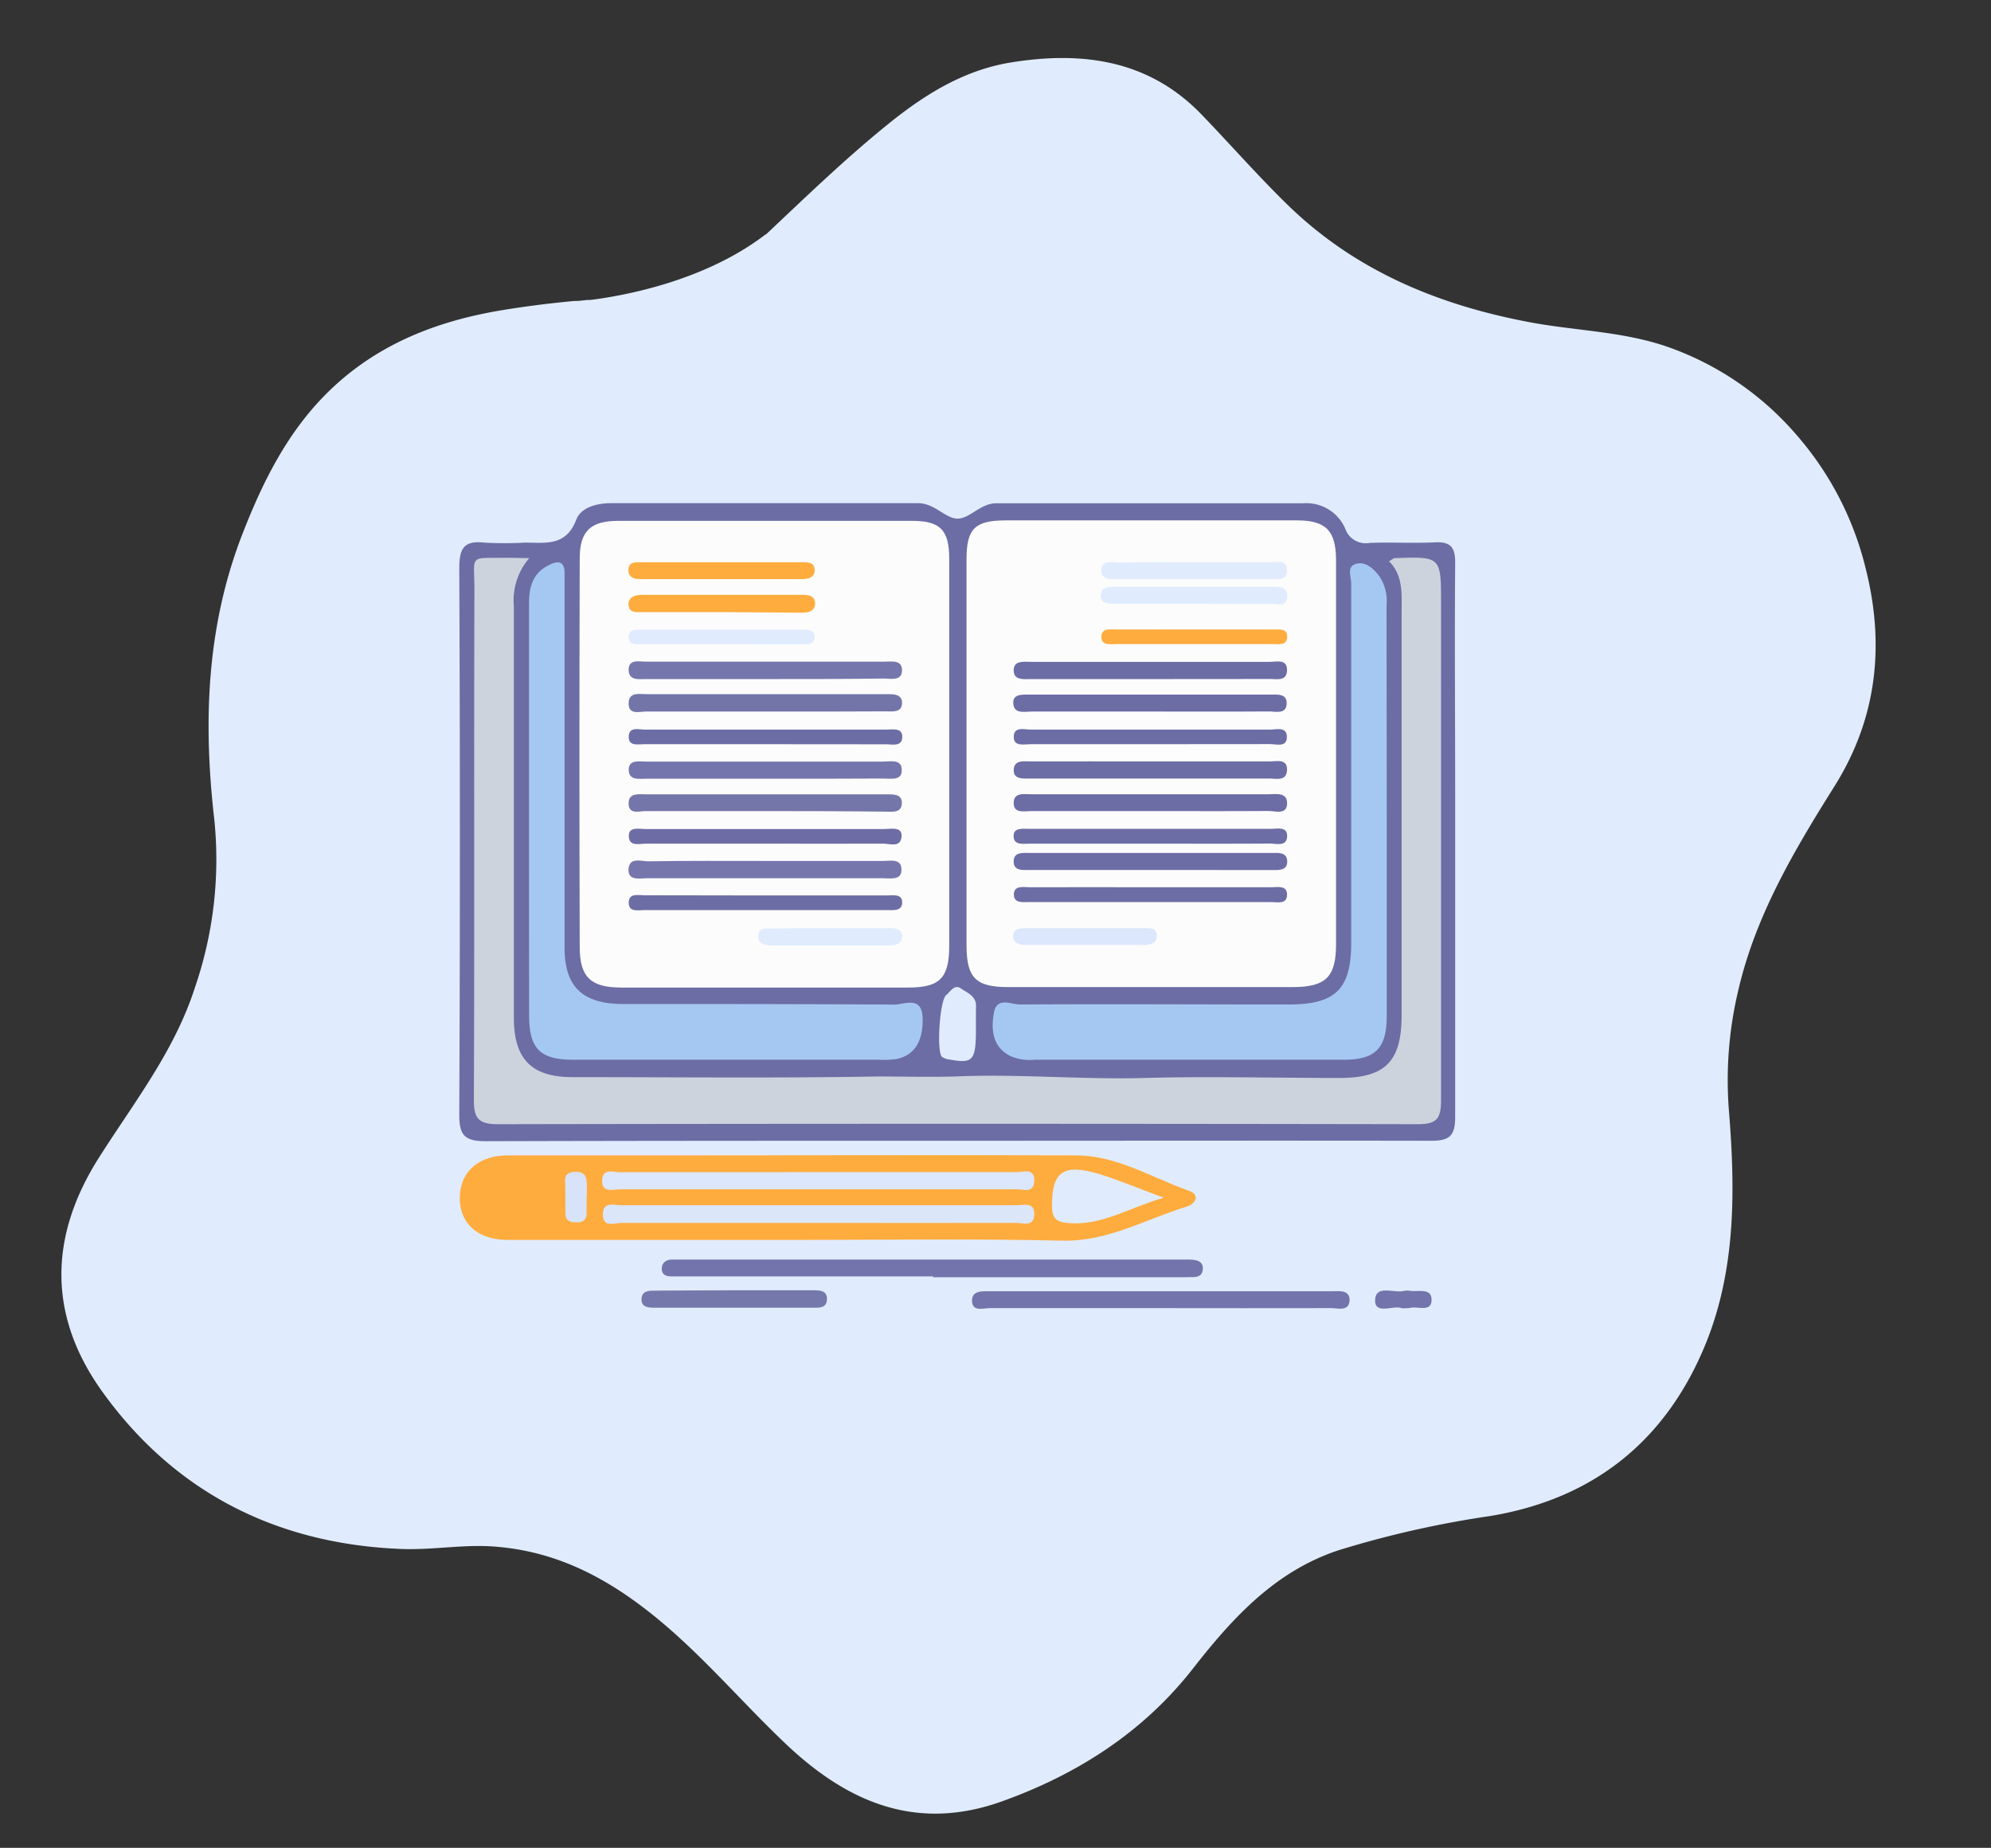 <svg id="Layer_1" data-name="Layer 1" xmlns="http://www.w3.org/2000/svg" viewBox="0 0 214.07 198.64"><rect x="0" y="0" width="214.07" height="198.64" fill="#333333" stroke="none"/><defs><style>.cls-1{fill:#e0ecfe;}.cls-2{fill:#6c6da5;}.cls-3{fill:#ffac3e;}.cls-4{fill:#7374ab;}.cls-5{fill:#7578aa;}.cls-6{fill:#fcfcfc;}.cls-7{fill:#ccd3dd;}.cls-8{fill:#a5c8f2;}.cls-9{fill:#dce7fd;}.cls-10{fill:#dbe6f8;}.cls-11{fill:#d8e3f9;}.cls-12{fill:#7476ac;}.cls-13{fill:#7375a8;}.cls-14{fill:#7476a9;}.cls-15{fill:#7676ad;}.cls-16{fill:#7475ac;}.cls-17{fill:#6d6ca4;}.cls-18{fill:#6c6da4;}</style></defs><title>pngtree-writing-novel-book-story-blue-icon-on-abstract-cloud-backgrou-png-image_1652334</title><path class="cls-1" d="M197.26,84.49c-4.33,6.9-8.5,13.9-10.37,22a41.68,41.68,0,0,0-1,12.88c.68,8.45.78,17-2.49,25.07-4.25,10.43-12.06,16.71-23.24,18.54a108,108,0,0,0-16.21,3.66c-6.8,2.24-11.37,7.21-15.67,12.71-5.32,6.81-12.39,11.37-20.54,14.29-9.22,3.31-16.65.1-23.28-6.2-4.92-4.67-9.29-9.93-14.65-14.14-4.74-3.73-9.86-6.41-16.11-7-3.6-.37-7,.35-10.58.21-13.38-.53-24.27-6.08-32-16.74-5.77-7.92-6.11-16.48-.46-25.36,3.75-5.9,8.12-11.46,10.29-18.23a42.32,42.32,0,0,0,2.1-18c-1.19-10.3-.9-20.51,2.89-30.45,2.31-6,5.11-11.66,9.87-16.1,5.11-4.77,11.33-7.15,18.14-8.28,2.61-.43,5.24-.76,7.86-1h.14l.22,0,.95-.1.26,0,.45-.05c3.79-.51,12.14-2.13,18.48-7l.05,0c4.42-4.16,8.77-8.38,13.53-12.18,3.87-3.08,8-5.55,12.89-6.32,7.53-1.2,14.67-.3,20.35,5.55,3.2,3.31,6.23,6.79,9.55,10,7.14,6.85,15.86,10.48,25.49,12.33,5.11,1,10.38,1,15.37,2.79a32.48,32.48,0,0,1,13.6,9.36,34.05,34.05,0,0,1,7.46,14.4C202.62,69.13,201.91,77.07,197.26,84.49Z"/><path class="cls-1" d="M63.05,32.05l-.95.1Z"/><path class="cls-2" d="M103,122.63c-16.92,0-33.84,0-50.75.05-2.24,0-2.88-.59-2.87-2.84q.13-29.37,0-58.76c0-2.08.47-3,2.68-2.75a39.78,39.78,0,0,0,4.37,0c2.22,0,4.43.43,5.53-2.47.5-1.32,2.2-1.77,3.77-1.77,11,0,22,0,33,0,1.8,0,3,1.75,4.32,1.66s2.4-1.66,4.1-1.65c11,0,22,0,33,0a4.55,4.55,0,0,1,4.49,2.73,2.33,2.33,0,0,0,2.63,1.53c2.34-.09,4.7.06,7-.06,1.73-.09,2.21.57,2.19,2.24-.07,8.34,0,16.68,0,25,0,11.5,0,23,0,34.49,0,2-.53,2.61-2.58,2.6C137,122.6,120,122.63,103,122.63Z"/><path class="cls-3" d="M85.36,133.29c-10.27,0-20.53,0-30.8,0-3.38,0-5.36-2-5.1-5,.22-2.49,2.12-4.07,5.11-4.09,6.47,0,12.94,0,19.4,0,13.91,0,27.82-.05,41.72,0,4.39,0,8.15,2.4,12.15,3.81,1.26.44.68,1.41-.19,1.68-4.44,1.35-8.51,3.79-13.43,3.68C104.61,133.15,95,133.29,85.36,133.29Z"/><path class="cls-4" d="M100.32,137.21H74.09c-.64,0-1.29,0-1.94,0s-1-.27-1-.81c0-.71.51-1,1.12-1s1,0,1.45,0H127.6c.73,0,1.69,0,1.73.9,0,1.21-1.06.95-1.81,1h-27.2Z"/><path class="cls-4" d="M124.63,140.62c-6.06,0-12.12,0-18.18,0-.71,0-1.9.43-1.94-.76s1.2-1.05,2-1.05q18.3,0,36.6,0c.78,0,1.93-.2,2,.86,0,1.37-1.25.95-2,.95C136.91,140.64,130.77,140.62,124.63,140.62Z"/><path class="cls-5" d="M78.94,138.7H87.4c.73,0,1.59,0,1.51,1.05-.07.88-.85.83-1.49.83H70.5c-.73,0-1.6,0-1.52-1,.07-.86.85-.84,1.5-.84Z"/><path class="cls-4" d="M150.7,140.63c-.85-.35-2.82.72-2.85-.79,0-1.82,2-.79,3.1-1.07a2.17,2.17,0,0,1,.72,0c.88.1,2.29-.33,2.25,1s-1.5.61-2.32.83A4.21,4.21,0,0,1,150.7,140.63Z"/><path class="cls-6" d="M102.06,81q0,10.32,0,20.64c0,3.5-1,4.52-4.41,4.52q-15.42,0-30.84,0c-3.26,0-4.47-1.1-4.48-4.32q-.06-20.88,0-41.77c0-3,1.17-4.07,4.15-4.08q15.8,0,31.58,0c3.07,0,4,1,4,4.12Q102.07,70.5,102.06,81Z"/><path class="cls-6" d="M103.92,80.75q0-10.32,0-20.64c0-3.27.89-4.16,4.19-4.17h31.33c3.11,0,4.2,1.09,4.21,4.27q0,20.64,0,41.29c0,3.55-1.12,4.61-4.68,4.61q-15.3,0-30.6,0c-3.46,0-4.44-1-4.45-4.47Q103.91,91.2,103.92,80.75Z"/><path class="cls-7" d="M56.9,60a7,7,0,0,0-1.65,5.2q0,22.1,0,44.19c0,4.47,1.9,6.4,6.32,6.4,10.93,0,21.86.12,32.78-.07,2.78,0,5.58.08,8.32,0,6.83-.3,13.64.35,20.46.16s13.92,0,20.88,0c4.95,0,6.69-1.77,6.69-6.76V65.79c0-1.94.19-3.91-1.35-5.45.34-.2.46-.33.59-.34,5-.18,5-.17,5,4.84,0,17.8,0,35.61,0,53.42,0,2-.46,2.6-2.53,2.59q-49.41-.09-98.83,0c-2.23,0-2.64-.68-2.63-2.74.08-18.21,0-36.42.06-54.64,0-4-.72-3.44,3.65-3.51Z"/><path class="cls-8" d="M56.88,87c0-7.37,0-14.73,0-22.09,0-1.73.35-3.22,2-4.09,1-.55,1.9-.67,1.82,1,0,.56,0,1.13,0,1.7q0,19.17,0,38.34c0,4.15,1.87,6,6.08,6.07,9.79,0,19.58,0,29.36.06,1.09,0,3-1,3.06,1.46s-.85,4-2.84,4.4a8.73,8.73,0,0,1-1.7.07q-16.5,0-33,0c-3.61,0-4.77-1.18-4.77-4.81Q56.88,98.07,56.88,87Z"/><path class="cls-8" d="M149.1,87.35q0,10.92,0,21.85c0,3.48-1.2,4.72-4.62,4.72q-16.62,0-33.25,0a5.22,5.22,0,0,1-2.61-.4c-1.93-1-2.07-2.85-1.76-4.63s1.84-.91,2.81-.91c9.63-.06,19.25,0,28.88,0,5.07,0,6.73-1.66,6.73-6.65,0-12.86,0-25.72,0-38.59,0-.72-.52-1.82.5-2.12s1.83.45,2.46,1.24a4.71,4.71,0,0,1,.84,3.2Q149.09,76.19,149.1,87.35Z"/><path class="cls-1" d="M104.93,110.58c0,3.41-.3,3.78-2.8,3.32a1.7,1.7,0,0,1-.86-.3c-.59-.6-.23-6.1.47-6.64.45-.35.86-1.2,1.58-.7s1.64.8,1.62,1.91C104.92,109,104.93,109.78,104.93,110.58Z"/><path class="cls-9" d="M88.2,126c7,0,14.06,0,21.08,0,.75,0,2-.5,1.92,1-.07,1.29-1.17.85-1.87.85q-21.33,0-42.65,0c-.77,0-2,.45-1.94-1,.07-1.28,1.19-.84,1.89-.84C73.82,126,81,126,88.2,126Z"/><path class="cls-10" d="M87.93,131.46c-7,0-14.07,0-21.11,0-.75,0-2,.56-2-.9s1.25-1,2-1q21.24,0,42.48,0c.78,0,2-.41,1.9,1.08-.09,1.28-1.21.82-1.91.82C102.17,131.48,95.05,131.46,87.93,131.46Z"/><path class="cls-1" d="M125.11,128.75c-3.71,1.09-6.55,2.95-10,2.74-1.4-.08-2-.35-2-1.9,0-3.63,1.2-4.55,5.09-3.38C120.31,126.86,122.39,127.75,125.11,128.75Z"/><path class="cls-3" d="M56,131.45c-3.54,0-5-.79-5-2.66S52.45,126,55.74,126s4.27,1.14,3.36,4.47C58.58,132.4,56.89,131,56,131.45Z"/><path class="cls-11" d="M63.07,128.71v1.69c0,.86-.53,1.06-1.28,1s-1-.33-1-1c0-.89,0-1.78,0-2.66s-.3-1.69,1-1.77,1.33.82,1.31,1.74v1Z"/><path class="cls-12" d="M82.09,73c-4.21,0-8.42,0-12.63,0-.76,0-1.87.19-1.87-1s1.16-.87,1.88-.87q12.77,0,25.51,0c.77,0,1.93-.24,2,.81.08,1.33-1.19,1-2,1C90.67,73,86.38,73,82.09,73Z"/><path class="cls-13" d="M82.32,76.49c-4.29,0-8.58,0-12.87,0-.71,0-1.87.39-1.86-.87s1.12-1,1.89-1q12.87,0,25.74,0c.79,0,1.86-.07,1.76,1.08-.08.93-1.08.77-1.79.77C90.9,76.5,86.61,76.49,82.32,76.49Z"/><path class="cls-14" d="M82.3,87.19c-4.29,0-8.58,0-12.86,0-.7,0-1.89.42-1.85-.87,0-1.13,1.15-.93,1.91-.93q12.87,0,25.73,0c.72,0,1.7-.08,1.74.86,0,1.2-1,1-1.8,1C90.88,87.2,86.59,87.19,82.3,87.19Z"/><path class="cls-15" d="M82.33,92.55c4.2,0,8.39,0,12.59,0,.81,0,2.06-.31,2,1,0,1.09-1.17.86-1.93.86q-12.71,0-25.41,0c-.81,0-2.1.31-2-1s1.37-.81,2.15-.82C74,92.52,78.14,92.55,82.33,92.55Z"/><path class="cls-16" d="M82.11,83.71c-4.21,0-8.42,0-12.63,0-.76,0-1.86.21-1.88-.94s1.12-.9,1.85-.9q12.75,0,25.5,0c.81,0,2.08-.32,2,1,0,1.06-1.21.82-2,.82C90.69,83.72,86.4,83.71,82.11,83.71Z"/><path class="cls-2" d="M82.13,80c-4.29,0-8.58,0-12.86,0-.66,0-1.71.26-1.67-.83s1.08-.74,1.73-.74q13,0,26,0c.67,0,1.72-.23,1.68.82s-1.07.76-1.75.76C90.87,80,86.5,80,82.13,80Z"/><path class="cls-17" d="M82.32,90.69c-4.28,0-8.56,0-12.85,0-.71,0-1.88.36-1.86-.85,0-1,1.1-.72,1.75-.72q12.86,0,25.7,0c.73,0,2-.31,1.87.86s-1.27.71-2,.71C90.73,90.71,86.52,90.69,82.32,90.69Z"/><path class="cls-18" d="M82.38,96.26c4.29,0,8.57,0,12.85,0C95.9,96.28,97,96,97,97s-1,.83-1.71.83H69.31c-.67,0-1.71.27-1.71-.79s1-.8,1.69-.8C73.66,96.25,78,96.26,82.38,96.26Z"/><path class="cls-3" d="M77.55,65.8c-2.82,0-5.64,0-8.46,0-.62,0-1.44.13-1.51-.76s.76-1.1,1.5-1.1H86.22c.66,0,1.42.07,1.42.92s-.72,1-1.4,1Z"/><path class="cls-3" d="M77.64,60.44h8.47c.64,0,1.45-.07,1.48.81s-.73,1-1.39,1q-8.72,0-17.42,0c-.57,0-1.19-.17-1.22-.9,0-1,.74-.9,1.37-.91Z"/><path class="cls-1" d="M89.23,99.78c2.1,0,4.21,0,6.31,0,.65,0,1.44,0,1.46.86s-.74,1-1.4,1c-4.21,0-8.42,0-12.63,0-.65,0-1.44-.13-1.45-.95,0-1.12,1-.85,1.64-.86C85.18,99.76,87.21,99.78,89.23,99.78Z"/><path class="cls-1" d="M77.65,69.26c-2.9,0-5.81,0-8.71,0-.61,0-1.43.1-1.35-.89.06-.77.78-.68,1.32-.68q8.58,0,17.17,0c.63,0,1.49-.09,1.51.77s-.84.81-1.48.81Z"/><path class="cls-2" d="M123.58,76.49c-4.21,0-8.42,0-12.63,0-.75,0-1.89.3-2-.82s1-1,1.83-1q12.87,0,25.74,0c.77,0,1.88-.16,1.82,1s-1.21.8-1.93.81C132.16,76.51,127.87,76.49,123.58,76.49Z"/><path class="cls-2" d="M123.67,81.85c4.29,0,8.58,0,12.87,0,.73,0,1.89-.32,1.84.92s-1.15.92-1.91.92H110.73c-.71,0-1.7.11-1.74-.84,0-1.19,1-1,1.81-1C115.09,81.84,119.38,81.85,123.67,81.85Z"/><path class="cls-2" d="M123.68,73c-4.27,0-8.55,0-12.82,0-.77,0-1.87.17-1.87-.94s1.14-.91,1.89-.91q12.83,0,25.65,0c.72,0,1.87-.35,1.85.89s-1.11.94-1.87.95C132.23,73,128,73,123.68,73Z"/><path class="cls-2" d="M123.76,87.19c-4.29,0-8.58,0-12.87,0-.74,0-1.9.3-1.9-.87s1.12-.94,1.9-.94q12.75,0,25.49,0c.83,0,2.09-.26,2,1.08-.08,1.16-1.28.71-2,.72C132.18,87.21,128,87.19,123.76,87.19Z"/><path class="cls-2" d="M123.64,93.52c-4.29,0-8.58,0-12.86,0-.77,0-1.86.16-1.79-1,.06-.95,1-.83,1.75-.83q13,0,26,0c.69,0,1.64-.12,1.66.9s-.93.94-1.63.94C132.37,93.53,128,93.52,123.64,93.52Z"/><path class="cls-2" d="M123.6,90.69c-4.28,0-8.57,0-12.86,0-.68,0-1.72.22-1.76-.77s1-.82,1.68-.82q13,0,26,0c.66,0,1.74-.28,1.73.75,0,1.23-1.19.82-1.9.83C132.18,90.71,127.89,90.69,123.6,90.69Z"/><path class="cls-2" d="M123.43,80c-4.21,0-8.42,0-12.62,0-.68,0-1.75.27-1.81-.69-.07-1.27,1.13-.88,1.83-.88q12.87,0,25.74,0c.65,0,1.72-.33,1.79.68.08,1.3-1.13.87-1.82.88C132.17,80,127.8,80,123.43,80Z"/><path class="cls-2" d="M123.84,95.38c4.28,0,8.57,0,12.85,0,.67,0,1.71-.25,1.69.81s-1,.78-1.72.78H110.71c-.69,0-1.72.17-1.7-.83s1.06-.76,1.73-.76C115.11,95.36,119.47,95.38,123.84,95.38Z"/><path class="cls-1" d="M128.39,64.91h-8.5c-.75,0-1.62,0-1.54-1,.06-.81.86-.84,1.52-.84h17c.73,0,1.6,0,1.53,1.08s-.88.78-1.51.78C134.06,64.92,131.22,64.91,128.39,64.91Z"/><path class="cls-1" d="M128.34,60.44c2.74,0,5.48,0,8.22,0,.72,0,1.88-.36,1.82.91,0,1.11-1.15.91-1.91.91q-8,0-16,0c-.85,0-2.12.18-2.07-1s1.38-.78,2.17-.79C123.18,60.4,125.76,60.44,128.34,60.44Z"/><path class="cls-9" d="M116.71,99.78c2.1,0,4.2,0,6.3,0,.62,0,1.41-.09,1.36.9,0,.73-.67.88-1.23.89q-6.54,0-13.07,0c-.6,0-1.17-.29-1.14-1s.67-.79,1.25-.79Z"/><path class="cls-3" d="M128.49,67.67c2.82,0,5.64,0,8.46,0,.6,0,1.48-.14,1.45.8s-.89.77-1.5.77q-8.44,0-16.91,0c-.62,0-1.52.16-1.57-.7-.06-1.09,1-.86,1.61-.87C122.85,67.66,125.67,67.67,128.49,67.67Z"/></svg>
